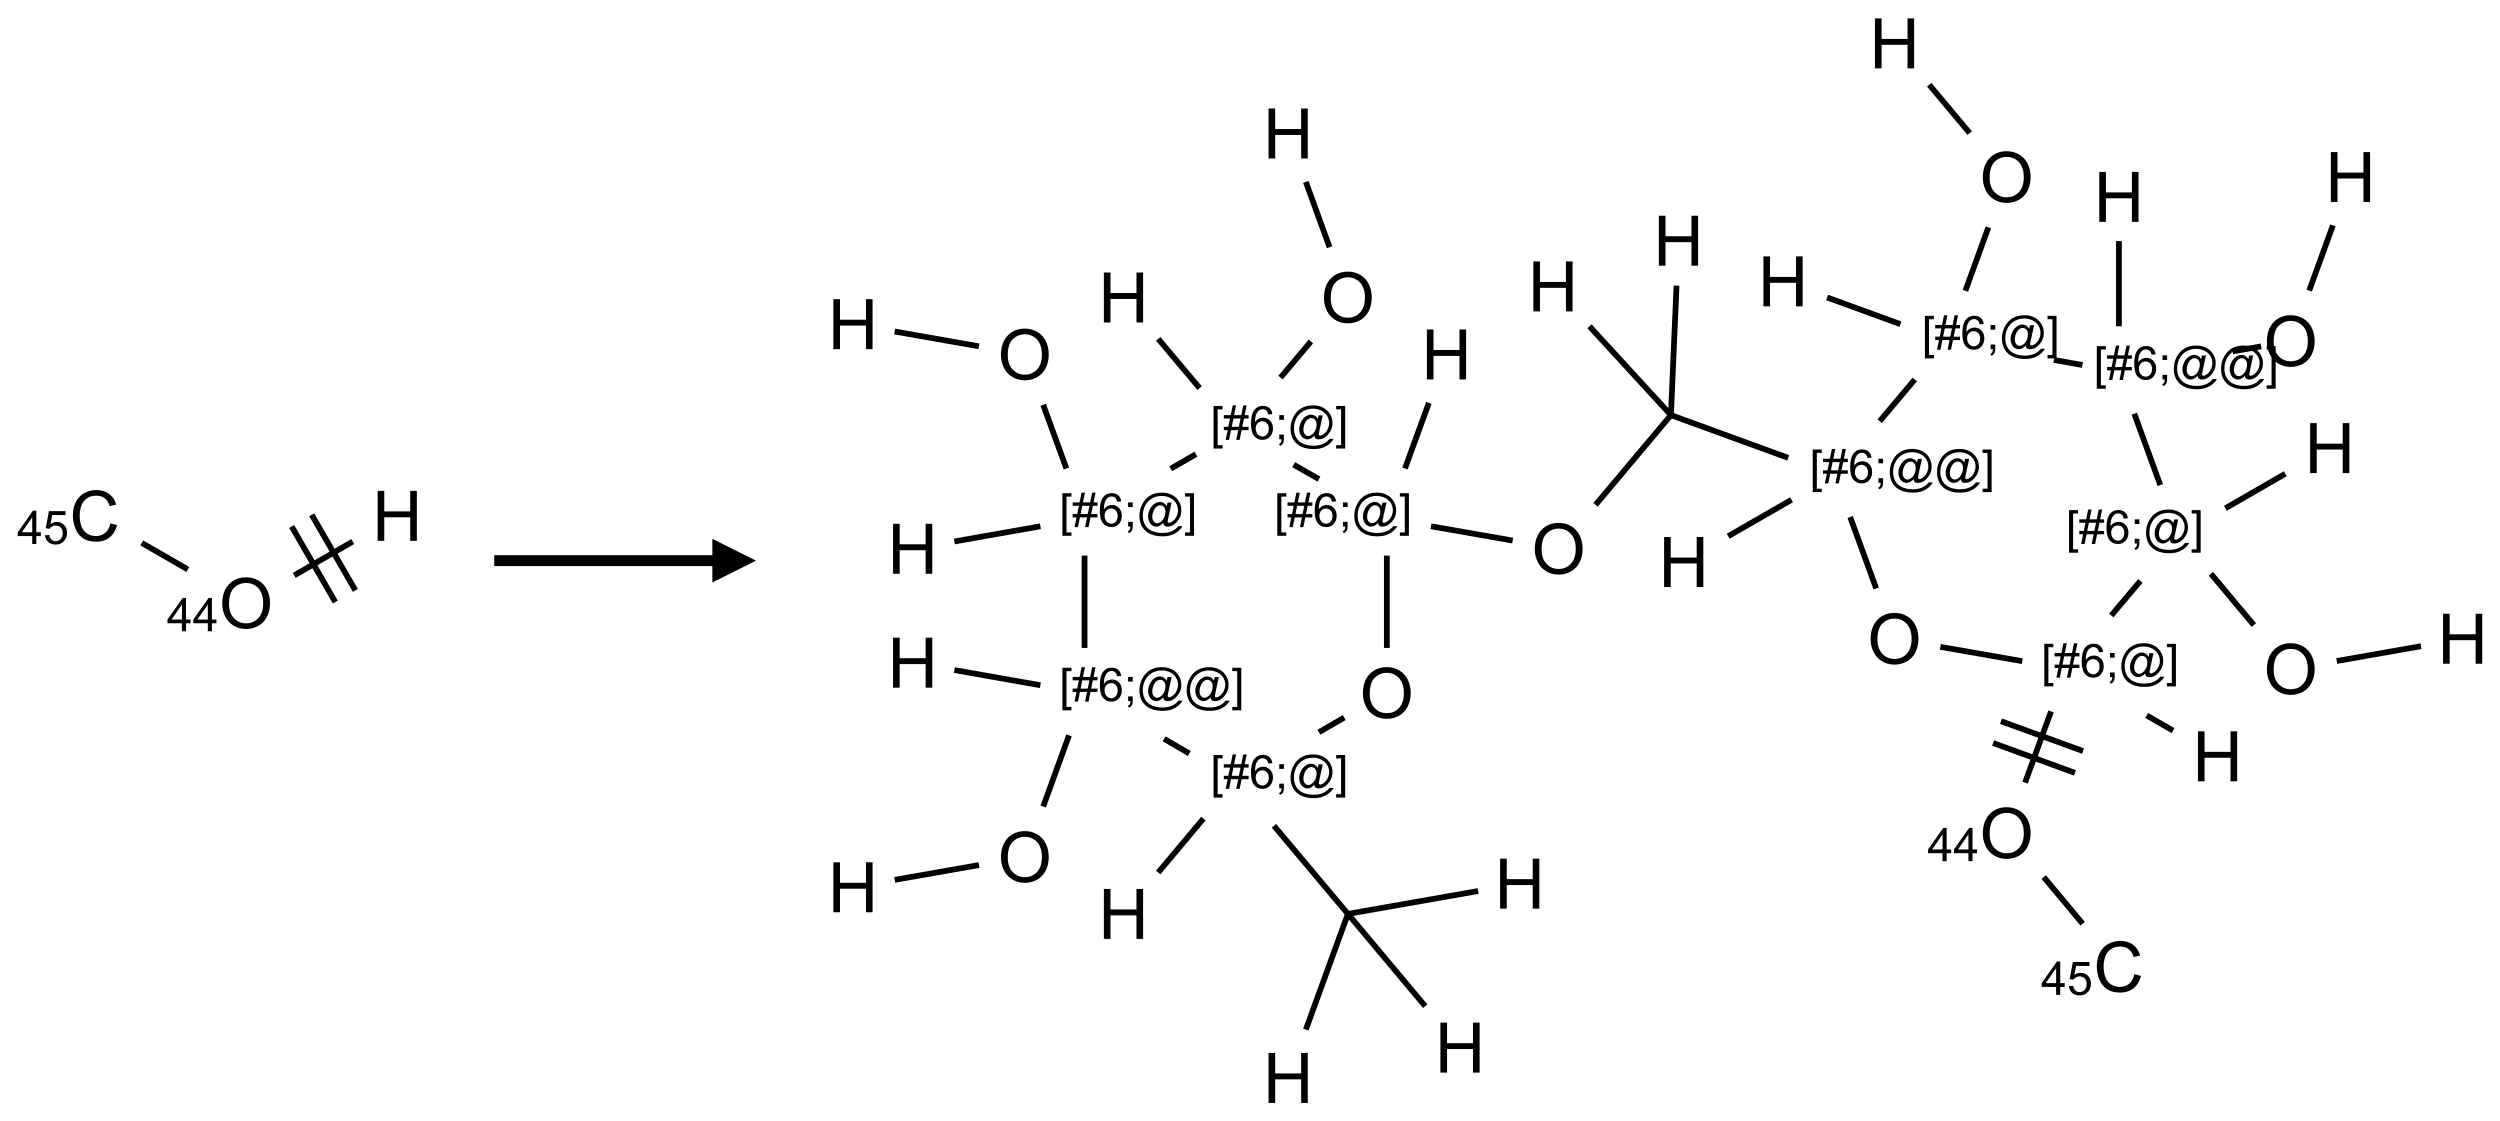 <?xml version="1.0" encoding="UTF-8"?>
<svg xmlns="http://www.w3.org/2000/svg" xmlns:xlink="http://www.w3.org/1999/xlink" width="573" height="257" viewBox="0 0 573 257">
<defs>
<g>
<g id="glyph-0-0">
<path d="M 2 0 L 2 -10 L 10 -10 L 10 0 Z M 2.25 -0.25 L 9.75 -0.25 L 9.75 -9.75 L 2.25 -9.75 Z M 2.25 -0.25 "/>
</g>
<g id="glyph-0-1">
<path d="M 0.773 -5.578 C 0.773 -7.48 1.285 -8.969 2.305 -10.043 C 3.324 -11.117 4.645 -11.656 6.258 -11.656 C 7.316 -11.656 8.27 -11.402 9.117 -10.898 C 9.965 -10.395 10.613 -9.688 11.059 -8.785 C 11.504 -7.883 11.727 -6.855 11.727 -5.711 C 11.727 -4.551 11.492 -3.512 11.023 -2.594 C 10.555 -1.676 9.891 -0.984 9.031 -0.512 C 8.172 -0.039 7.246 0.195 6.25 0.195 C 5.172 0.195 4.207 -0.066 3.359 -0.586 C 2.512 -1.105 1.867 -1.816 1.43 -2.719 C 0.992 -3.621 0.773 -4.574 0.773 -5.578 Z M 2.336 -5.555 C 2.336 -4.176 2.707 -3.086 3.449 -2.293 C 4.191 -1.5 5.121 -1.102 6.242 -1.102 C 7.383 -1.102 8.32 -1.504 9.059 -2.305 C 9.797 -3.105 10.164 -4.246 10.164 -5.719 C 10.164 -6.652 10.008 -7.465 9.691 -8.16 C 9.375 -8.855 8.914 -9.395 8.309 -9.777 C 7.703 -10.16 7.02 -10.352 6.266 -10.352 C 5.191 -10.352 4.27 -9.984 3.496 -9.246 C 2.723 -8.508 2.336 -7.277 2.336 -5.555 Z M 2.336 -5.555 "/>
</g>
<g id="glyph-0-2">
<path d="M 9.406 -4.016 L 10.922 -3.633 C 10.605 -2.387 10.031 -1.438 9.207 -0.785 C 8.383 -0.133 7.371 0.195 6.18 0.195 C 4.945 0.195 3.941 -0.055 3.168 -0.559 C 2.395 -1.062 1.805 -1.789 1.402 -2.742 C 1 -3.695 0.797 -4.719 0.797 -5.812 C 0.797 -7.004 1.023 -8.047 1.48 -8.934 C 1.938 -9.82 2.586 -10.496 3.426 -10.957 C 4.266 -11.418 5.191 -11.648 6.203 -11.648 C 7.348 -11.648 8.312 -11.355 9.094 -10.773 C 9.875 -10.191 10.418 -9.371 10.727 -8.312 L 9.234 -7.961 C 8.969 -8.793 8.582 -9.402 8.078 -9.781 C 7.574 -10.16 6.938 -10.352 6.172 -10.352 C 5.293 -10.352 4.555 -10.141 3.965 -9.719 C 3.375 -9.297 2.957 -8.73 2.719 -8.02 C 2.48 -7.309 2.359 -6.574 2.359 -5.82 C 2.359 -4.848 2.5 -3.996 2.785 -3.27 C 3.07 -2.543 3.512 -2 4.109 -1.641 C 4.707 -1.281 5.355 -1.102 6.055 -1.102 C 6.902 -1.102 7.621 -1.348 8.211 -1.836 C 8.801 -2.324 9.199 -3.051 9.406 -4.016 Z M 9.406 -4.016 "/>
</g>
<g id="glyph-0-3">
<path d="M 1.281 0 L 1.281 -11.453 L 2.797 -11.453 L 2.797 -6.75 L 8.75 -6.75 L 8.75 -11.453 L 10.266 -11.453 L 10.266 0 L 8.75 0 L 8.75 -5.398 L 2.797 -5.398 L 2.797 0 Z M 1.281 0 "/>
</g>
<g id="glyph-1-0">
<path d="M 1.332 0 L 1.332 -6.668 L 6.668 -6.668 L 6.668 0 Z M 1.5 -0.168 L 6.5 -0.168 L 6.5 -6.5 L 1.5 -6.5 Z M 1.5 -0.168 "/>
</g>
<g id="glyph-1-1">
<path d="M 3.449 0 L 3.449 -1.828 L 0.137 -1.828 L 0.137 -2.688 L 3.621 -7.637 L 4.387 -7.637 L 4.387 -2.688 L 5.418 -2.688 L 5.418 -1.828 L 4.387 -1.828 L 4.387 0 Z M 3.449 -2.688 L 3.449 -6.129 L 1.059 -2.688 Z M 3.449 -2.688 "/>
</g>
<g id="glyph-1-2">
<path d="M 0.441 -2 L 1.426 -2.082 C 1.5 -1.605 1.668 -1.242 1.934 -1.004 C 2.199 -0.762 2.52 -0.641 2.895 -0.641 C 3.348 -0.641 3.73 -0.812 4.043 -1.152 C 4.355 -1.492 4.512 -1.941 4.512 -2.504 C 4.512 -3.039 4.359 -3.461 4.059 -3.77 C 3.758 -4.078 3.367 -4.234 2.879 -4.234 C 2.578 -4.234 2.305 -4.164 2.062 -4.027 C 1.82 -3.891 1.629 -3.715 1.488 -3.496 L 0.609 -3.609 L 1.348 -7.531 L 5.145 -7.531 L 5.145 -6.637 L 2.098 -6.637 L 1.688 -4.582 C 2.145 -4.902 2.625 -5.062 3.129 -5.062 C 3.797 -5.062 4.359 -4.832 4.816 -4.371 C 5.277 -3.91 5.504 -3.312 5.504 -2.59 C 5.504 -1.898 5.305 -1.301 4.902 -0.797 C 4.41 -0.18 3.742 0.129 2.895 0.129 C 2.199 0.129 1.633 -0.062 1.195 -0.453 C 0.758 -0.844 0.504 -1.359 0.441 -2 Z M 0.441 -2 "/>
</g>
<g id="glyph-1-3">
<path d="M 0.723 2.121 L 0.723 -7.637 L 2.793 -7.637 L 2.793 -6.859 L 1.66 -6.859 L 1.66 1.344 L 2.793 1.344 L 2.793 2.121 Z M 0.723 2.121 "/>
</g>
<g id="glyph-1-4">
<path d="M 0.535 0.129 L 0.988 -2.09 L 0.109 -2.09 L 0.109 -2.863 L 1.145 -2.863 L 1.531 -4.754 L 0.109 -4.754 L 0.109 -5.531 L 1.688 -5.531 L 2.141 -7.766 L 2.922 -7.766 L 2.469 -5.531 L 4.109 -5.531 L 4.562 -7.766 L 5.348 -7.766 L 4.895 -5.531 L 5.797 -5.531 L 5.797 -4.754 L 4.738 -4.754 L 4.348 -2.863 L 5.797 -2.863 L 5.797 -2.09 L 4.191 -2.09 L 3.738 0.129 L 2.957 0.129 L 3.406 -2.09 L 1.77 -2.09 L 1.316 0.129 Z M 1.926 -2.863 L 3.562 -2.863 L 3.953 -4.754 L 2.312 -4.754 Z M 1.926 -2.863 "/>
</g>
<g id="glyph-1-5">
<path d="M 5.309 -5.766 L 4.375 -5.691 C 4.293 -6.059 4.172 -6.328 4.02 -6.496 C 3.766 -6.762 3.453 -6.895 3.082 -6.895 C 2.785 -6.895 2.523 -6.812 2.297 -6.645 C 2 -6.43 1.77 -6.117 1.598 -5.703 C 1.43 -5.289 1.34 -4.703 1.332 -3.938 C 1.559 -4.281 1.836 -4.535 2.16 -4.703 C 2.488 -4.871 2.828 -4.953 3.188 -4.953 C 3.812 -4.953 4.344 -4.723 4.785 -4.262 C 5.223 -3.801 5.441 -3.207 5.441 -2.48 C 5.441 -2 5.34 -1.555 5.133 -1.145 C 4.926 -0.73 4.641 -0.418 4.281 -0.199 C 3.922 0.02 3.512 0.129 3.051 0.129 C 2.27 0.129 1.633 -0.156 1.141 -0.73 C 0.648 -1.305 0.402 -2.254 0.402 -3.574 C 0.402 -5.051 0.672 -6.121 1.219 -6.793 C 1.695 -7.375 2.336 -7.668 3.141 -7.668 C 3.742 -7.668 4.234 -7.5 4.617 -7.16 C 5 -6.824 5.23 -6.359 5.309 -5.766 Z M 1.48 -2.473 C 1.48 -2.152 1.547 -1.844 1.684 -1.547 C 1.82 -1.25 2.016 -1.027 2.262 -0.871 C 2.508 -0.719 2.766 -0.641 3.035 -0.641 C 3.434 -0.641 3.773 -0.801 4.059 -1.121 C 4.344 -1.441 4.484 -1.875 4.484 -2.422 C 4.484 -2.949 4.344 -3.367 4.062 -3.668 C 3.781 -3.973 3.426 -4.125 3 -4.125 C 2.578 -4.125 2.219 -3.973 1.922 -3.668 C 1.625 -3.363 1.48 -2.969 1.48 -2.473 Z M 1.48 -2.473 "/>
</g>
<g id="glyph-1-6">
<path d="M 0.949 -4.465 L 0.949 -5.531 L 2.016 -5.531 L 2.016 -4.465 Z M 0.949 0 L 0.949 -1.066 L 2.016 -1.066 L 2.016 0 C 2.016 0.391 1.945 0.711 1.809 0.949 C 1.668 1.191 1.449 1.379 1.145 1.512 L 0.887 1.109 C 1.082 1.023 1.23 0.895 1.324 0.727 C 1.418 0.559 1.469 0.316 1.48 0 Z M 0.949 0 "/>
</g>
<g id="glyph-1-7">
<path d="M 6.047 -0.848 C 5.82 -0.59 5.57 -0.379 5.289 -0.223 C 5.008 -0.062 4.73 0.016 4.449 0.016 C 4.141 0.016 3.84 -0.074 3.547 -0.254 C 3.254 -0.434 3.02 -0.715 2.836 -1.09 C 2.652 -1.465 2.562 -1.875 2.562 -2.324 C 2.562 -2.875 2.703 -3.43 2.988 -3.98 C 3.27 -4.535 3.621 -4.953 4.043 -5.23 C 4.461 -5.508 4.871 -5.645 5.266 -5.645 C 5.566 -5.645 5.855 -5.566 6.129 -5.41 C 6.402 -5.25 6.641 -5.012 6.84 -4.688 L 7.016 -5.496 L 7.949 -5.496 L 7.199 -2 C 7.094 -1.516 7.043 -1.246 7.043 -1.191 C 7.043 -1.098 7.078 -1.02 7.148 -0.949 C 7.219 -0.883 7.305 -0.848 7.406 -0.848 C 7.59 -0.848 7.832 -0.953 8.129 -1.168 C 8.527 -1.445 8.84 -1.816 9.07 -2.285 C 9.301 -2.75 9.418 -3.234 9.418 -3.73 C 9.418 -4.309 9.27 -4.852 8.973 -5.355 C 8.676 -5.859 8.23 -6.262 7.645 -6.562 C 7.055 -6.863 6.406 -7.016 5.691 -7.016 C 4.879 -7.016 4.137 -6.824 3.465 -6.445 C 2.793 -6.066 2.273 -5.52 1.902 -4.809 C 1.535 -4.098 1.348 -3.34 1.348 -2.527 C 1.348 -1.676 1.535 -0.941 1.902 -0.328 C 2.273 0.285 2.809 0.742 3.508 1.035 C 4.207 1.328 4.984 1.473 5.832 1.473 C 6.742 1.473 7.504 1.32 8.121 1.016 C 8.734 0.711 9.195 0.34 9.5 -0.098 L 10.441 -0.098 C 10.266 0.266 9.961 0.637 9.531 1.016 C 9.102 1.395 8.59 1.695 7.996 1.914 C 7.402 2.133 6.688 2.246 5.848 2.246 C 5.078 2.246 4.367 2.145 3.715 1.949 C 3.066 1.75 2.512 1.453 2.051 1.055 C 1.594 0.656 1.25 0.199 1.016 -0.316 C 0.723 -0.973 0.578 -1.684 0.578 -2.441 C 0.578 -3.289 0.75 -4.098 1.098 -4.863 C 1.523 -5.805 2.125 -6.527 2.902 -7.027 C 3.684 -7.527 4.629 -7.777 5.738 -7.777 C 6.602 -7.777 7.375 -7.602 8.059 -7.246 C 8.746 -6.895 9.285 -6.371 9.684 -5.672 C 10.02 -5.07 10.188 -4.418 10.188 -3.715 C 10.188 -2.707 9.832 -1.812 9.125 -1.031 C 8.492 -0.328 7.801 0.02 7.051 0.02 C 6.812 0.02 6.617 -0.016 6.473 -0.09 C 6.324 -0.16 6.215 -0.266 6.145 -0.402 C 6.102 -0.488 6.066 -0.637 6.047 -0.848 Z M 3.527 -2.262 C 3.527 -1.785 3.641 -1.414 3.863 -1.152 C 4.09 -0.887 4.348 -0.754 4.641 -0.754 C 4.836 -0.754 5.039 -0.812 5.254 -0.93 C 5.469 -1.047 5.676 -1.219 5.871 -1.449 C 6.066 -1.676 6.23 -1.969 6.355 -2.32 C 6.48 -2.672 6.543 -3.027 6.543 -3.379 C 6.543 -3.852 6.426 -4.219 6.191 -4.48 C 5.957 -4.738 5.672 -4.871 5.332 -4.871 C 5.109 -4.871 4.902 -4.812 4.707 -4.699 C 4.512 -4.586 4.32 -4.406 4.137 -4.156 C 3.953 -3.906 3.805 -3.602 3.691 -3.246 C 3.582 -2.887 3.527 -2.559 3.527 -2.262 Z M 3.527 -2.262 "/>
</g>
<g id="glyph-1-8">
<path d="M 2.27 2.121 L 0.203 2.121 L 0.203 1.344 L 1.332 1.344 L 1.332 -6.859 L 0.203 -6.859 L 0.203 -7.637 L 2.27 -7.637 Z M 2.27 2.121 "/>
</g>
</g>
</defs>
<path fill="none" stroke-width="0.033" stroke-linecap="butt" stroke-linejoin="miter" stroke="rgb(0%, 0%, 0%)" stroke-opacity="1" stroke-miterlimit="10" d="M 0.532 0.307 L 0.268 0.155 " transform="matrix(40, 0, 0, 40, 21.77, 118.236)"/>
<path fill="none" stroke-width="0.033" stroke-linecap="butt" stroke-linejoin="miter" stroke="rgb(0%, 0%, 0%)" stroke-opacity="1" stroke-miterlimit="10" d="M 1.142 0.341 L 1.477 0.147 " transform="matrix(40, 0, 0, 40, 21.77, 118.236)"/>
<path fill="none" stroke-width="0.033" stroke-linecap="butt" stroke-linejoin="miter" stroke="rgb(0%, 0%, 0%)" stroke-opacity="1" stroke-miterlimit="10" d="M 1.492 0.427 L 1.242 -0.006 " transform="matrix(40, 0, 0, 40, 21.77, 118.236)"/>
<path fill="none" stroke-width="0.033" stroke-linecap="butt" stroke-linejoin="miter" stroke="rgb(0%, 0%, 0%)" stroke-opacity="1" stroke-miterlimit="10" d="M 1.377 0.494 L 1.127 0.061 " transform="matrix(40, 0, 0, 40, 21.77, 118.236)"/>
<g fill="rgb(0%, 0%, 0%)" fill-opacity="1">
<use xlink:href="#glyph-0-1" x="50.16" y="143.969"/>
</g>
<g fill="rgb(0%, 0%, 0%)" fill-opacity="1">
<use xlink:href="#glyph-1-1" x="38.25" y="144.684"/>
<use xlink:href="#glyph-1-1" x="44.182" y="144.684"/>
</g>
<g fill="rgb(0%, 0%, 0%)" fill-opacity="1">
<use xlink:href="#glyph-0-2" x="15.91" y="123.965"/>
</g>
<g fill="rgb(0%, 0%, 0%)" fill-opacity="1">
<use xlink:href="#glyph-1-1" x="3.938" y="124.688"/>
<use xlink:href="#glyph-1-2" x="9.87" y="124.688"/>
</g>
<g fill="rgb(0%, 0%, 0%)" fill-opacity="1">
<use xlink:href="#glyph-0-3" x="85.277" y="123.965"/>
</g>
<path fill-rule="nonzero" fill="rgb(0%, 0%, 0%)" fill-opacity="1" d="M 113.273 129.75 L 163.273 129.75 L 163.273 133.5 L 173.273 128.5 L 163.273 123.5 L 163.273 127.25 L 113.273 127.25 "/>
<path fill="none" stroke-width="0.033" stroke-linecap="butt" stroke-linejoin="miter" stroke="rgb(0%, 0%, 0%)" stroke-opacity="1" stroke-miterlimit="10" d="M 6.716 4.236 L 6.865 3.828 " transform="matrix(40, 0, 0, 40, 195.5, 9.943)"/>
<path fill="none" stroke-width="0.033" stroke-linecap="butt" stroke-linejoin="miter" stroke="rgb(0%, 0%, 0%)" stroke-opacity="1" stroke-miterlimit="10" d="M 7.048 4.055 L 6.578 3.884 " transform="matrix(40, 0, 0, 40, 195.5, 9.943)"/>
<path fill="none" stroke-width="0.033" stroke-linecap="butt" stroke-linejoin="miter" stroke="rgb(0%, 0%, 0%)" stroke-opacity="1" stroke-miterlimit="10" d="M 7.002 4.18 L 6.533 4.009 " transform="matrix(40, 0, 0, 40, 195.5, 9.943)"/>
<path fill="none" stroke-width="0.033" stroke-linecap="butt" stroke-linejoin="miter" stroke="rgb(0%, 0%, 0%)" stroke-opacity="1" stroke-miterlimit="10" d="M 7.413 3.851 L 7.564 3.938 " transform="matrix(40, 0, 0, 40, 195.5, 9.943)"/>
<path fill="none" stroke-width="0.033" stroke-linecap="butt" stroke-linejoin="miter" stroke="rgb(0%, 0%, 0%)" stroke-opacity="1" stroke-miterlimit="10" d="M 6.7 3.54 L 6.231 3.458 " transform="matrix(40, 0, 0, 40, 195.5, 9.943)"/>
<path fill="none" stroke-width="0.033" stroke-linecap="butt" stroke-linejoin="miter" stroke="rgb(0%, 0%, 0%)" stroke-opacity="1" stroke-miterlimit="10" d="M 5.863 3.123 L 5.714 2.714 " transform="matrix(40, 0, 0, 40, 195.5, 9.943)"/>
<path fill="none" stroke-width="0.033" stroke-linecap="butt" stroke-linejoin="miter" stroke="rgb(0%, 0%, 0%)" stroke-opacity="1" stroke-miterlimit="10" d="M 5.359 2.375 L 4.687 2.13 " transform="matrix(40, 0, 0, 40, 195.5, 9.943)"/>
<path fill="none" stroke-width="0.033" stroke-linecap="butt" stroke-linejoin="miter" stroke="rgb(0%, 0%, 0%)" stroke-opacity="1" stroke-miterlimit="10" d="M 4.687 2.13 L 4.255 2.644 " transform="matrix(40, 0, 0, 40, 195.5, 9.943)"/>
<path fill="none" stroke-width="0.033" stroke-linecap="butt" stroke-linejoin="miter" stroke="rgb(0%, 0%, 0%)" stroke-opacity="1" stroke-miterlimit="10" d="M 3.78 2.849 L 3.312 2.767 " transform="matrix(40, 0, 0, 40, 195.5, 9.943)"/>
<path fill="none" stroke-width="0.033" stroke-linecap="butt" stroke-linejoin="miter" stroke="rgb(0%, 0%, 0%)" stroke-opacity="1" stroke-miterlimit="10" d="M 3.163 2.436 L 3.3 2.06 " transform="matrix(40, 0, 0, 40, 195.5, 9.943)"/>
<path fill="none" stroke-width="0.033" stroke-linecap="butt" stroke-linejoin="miter" stroke="rgb(0%, 0%, 0%)" stroke-opacity="1" stroke-miterlimit="10" d="M 3.059 2.935 L 3.059 3.464 " transform="matrix(40, 0, 0, 40, 195.5, 9.943)"/>
<path fill="none" stroke-width="0.033" stroke-linecap="butt" stroke-linejoin="miter" stroke="rgb(0%, 0%, 0%)" stroke-opacity="1" stroke-miterlimit="10" d="M 2.815 3.863 L 2.67 3.947 " transform="matrix(40, 0, 0, 40, 195.5, 9.943)"/>
<path fill="none" stroke-width="0.033" stroke-linecap="butt" stroke-linejoin="miter" stroke="rgb(0%, 0%, 0%)" stroke-opacity="1" stroke-miterlimit="10" d="M 2.412 4.483 L 2.836 4.988 " transform="matrix(40, 0, 0, 40, 195.5, 9.943)"/>
<path fill="none" stroke-width="0.033" stroke-linecap="butt" stroke-linejoin="miter" stroke="rgb(0%, 0%, 0%)" stroke-opacity="1" stroke-miterlimit="10" d="M 2.836 4.988 L 3.582 4.857 " transform="matrix(40, 0, 0, 40, 195.5, 9.943)"/>
<path fill="none" stroke-width="0.033" stroke-linecap="butt" stroke-linejoin="miter" stroke="rgb(0%, 0%, 0%)" stroke-opacity="1" stroke-miterlimit="10" d="M 2.836 4.988 L 2.595 5.651 " transform="matrix(40, 0, 0, 40, 195.5, 9.943)"/>
<path fill="none" stroke-width="0.033" stroke-linecap="butt" stroke-linejoin="miter" stroke="rgb(0%, 0%, 0%)" stroke-opacity="1" stroke-miterlimit="10" d="M 2.836 4.988 L 3.279 5.517 " transform="matrix(40, 0, 0, 40, 195.5, 9.943)"/>
<path fill="none" stroke-width="0.033" stroke-linecap="butt" stroke-linejoin="miter" stroke="rgb(0%, 0%, 0%)" stroke-opacity="1" stroke-miterlimit="10" d="M 2.008 4.442 L 1.749 4.751 " transform="matrix(40, 0, 0, 40, 195.5, 9.943)"/>
<path fill="none" stroke-width="0.033" stroke-linecap="butt" stroke-linejoin="miter" stroke="rgb(0%, 0%, 0%)" stroke-opacity="1" stroke-miterlimit="10" d="M 1.927 4.069 L 1.783 3.985 " transform="matrix(40, 0, 0, 40, 195.5, 9.943)"/>
<path fill="none" stroke-width="0.033" stroke-linecap="butt" stroke-linejoin="miter" stroke="rgb(0%, 0%, 0%)" stroke-opacity="1" stroke-miterlimit="10" d="M 1.238 3.965 L 1.09 4.373 " transform="matrix(40, 0, 0, 40, 195.5, 9.943)"/>
<path fill="none" stroke-width="0.033" stroke-linecap="butt" stroke-linejoin="miter" stroke="rgb(0%, 0%, 0%)" stroke-opacity="1" stroke-miterlimit="10" d="M 0.722 4.708 L 0.239 4.793 " transform="matrix(40, 0, 0, 40, 195.5, 9.943)"/>
<path fill="none" stroke-width="0.033" stroke-linecap="butt" stroke-linejoin="miter" stroke="rgb(0%, 0%, 0%)" stroke-opacity="1" stroke-miterlimit="10" d="M 1.074 3.678 L 0.581 3.591 " transform="matrix(40, 0, 0, 40, 195.5, 9.943)"/>
<path fill="none" stroke-width="0.033" stroke-linecap="butt" stroke-linejoin="miter" stroke="rgb(0%, 0%, 0%)" stroke-opacity="1" stroke-miterlimit="10" d="M 1.327 3.464 L 1.327 2.935 " transform="matrix(40, 0, 0, 40, 195.5, 9.943)"/>
<path fill="none" stroke-width="0.033" stroke-linecap="butt" stroke-linejoin="miter" stroke="rgb(0%, 0%, 0%)" stroke-opacity="1" stroke-miterlimit="10" d="M 1.223 2.436 L 1.09 2.071 " transform="matrix(40, 0, 0, 40, 195.5, 9.943)"/>
<path fill="none" stroke-width="0.033" stroke-linecap="butt" stroke-linejoin="miter" stroke="rgb(0%, 0%, 0%)" stroke-opacity="1" stroke-miterlimit="10" d="M 0.722 1.736 L 0.239 1.651 " transform="matrix(40, 0, 0, 40, 195.5, 9.943)"/>
<path fill="none" stroke-width="0.033" stroke-linecap="butt" stroke-linejoin="miter" stroke="rgb(0%, 0%, 0%)" stroke-opacity="1" stroke-miterlimit="10" d="M 1.074 2.767 L 0.581 2.854 " transform="matrix(40, 0, 0, 40, 195.5, 9.943)"/>
<path fill="none" stroke-width="0.033" stroke-linecap="butt" stroke-linejoin="miter" stroke="rgb(0%, 0%, 0%)" stroke-opacity="1" stroke-miterlimit="10" d="M 1.821 2.437 L 1.965 2.354 " transform="matrix(40, 0, 0, 40, 195.5, 9.943)"/>
<path fill="none" stroke-width="0.033" stroke-linecap="butt" stroke-linejoin="miter" stroke="rgb(0%, 0%, 0%)" stroke-opacity="1" stroke-miterlimit="10" d="M 2.525 2.414 L 2.67 2.497 " transform="matrix(40, 0, 0, 40, 195.5, 9.943)"/>
<path fill="none" stroke-width="0.033" stroke-linecap="butt" stroke-linejoin="miter" stroke="rgb(0%, 0%, 0%)" stroke-opacity="1" stroke-miterlimit="10" d="M 2.45 1.915 L 2.624 1.708 " transform="matrix(40, 0, 0, 40, 195.5, 9.943)"/>
<path fill="none" stroke-width="0.033" stroke-linecap="butt" stroke-linejoin="miter" stroke="rgb(0%, 0%, 0%)" stroke-opacity="1" stroke-miterlimit="10" d="M 2.731 1.168 L 2.595 0.794 " transform="matrix(40, 0, 0, 40, 195.5, 9.943)"/>
<path fill="none" stroke-width="0.033" stroke-linecap="butt" stroke-linejoin="miter" stroke="rgb(0%, 0%, 0%)" stroke-opacity="1" stroke-miterlimit="10" d="M 1.986 1.975 L 1.749 1.693 " transform="matrix(40, 0, 0, 40, 195.5, 9.943)"/>
<path fill="none" stroke-width="0.033" stroke-linecap="butt" stroke-linejoin="miter" stroke="rgb(0%, 0%, 0%)" stroke-opacity="1" stroke-miterlimit="10" d="M 4.687 2.13 L 4.719 1.388 " transform="matrix(40, 0, 0, 40, 195.5, 9.943)"/>
<path fill="none" stroke-width="0.033" stroke-linecap="butt" stroke-linejoin="miter" stroke="rgb(0%, 0%, 0%)" stroke-opacity="1" stroke-miterlimit="10" d="M 4.687 2.13 L 4.22 1.621 " transform="matrix(40, 0, 0, 40, 195.5, 9.943)"/>
<path fill="none" stroke-width="0.033" stroke-linecap="butt" stroke-linejoin="miter" stroke="rgb(0%, 0%, 0%)" stroke-opacity="1" stroke-miterlimit="10" d="M 5.378 2.615 L 5.015 2.824 " transform="matrix(40, 0, 0, 40, 195.5, 9.943)"/>
<path fill="none" stroke-width="0.033" stroke-linecap="butt" stroke-linejoin="miter" stroke="rgb(0%, 0%, 0%)" stroke-opacity="1" stroke-miterlimit="10" d="M 5.883 2.165 L 6.084 1.926 " transform="matrix(40, 0, 0, 40, 195.5, 9.943)"/>
<path fill="none" stroke-width="0.033" stroke-linecap="butt" stroke-linejoin="miter" stroke="rgb(0%, 0%, 0%)" stroke-opacity="1" stroke-miterlimit="10" d="M 6.374 1.418 L 6.506 1.054 " transform="matrix(40, 0, 0, 40, 195.5, 9.943)"/>
<path fill="none" stroke-width="0.033" stroke-linecap="butt" stroke-linejoin="miter" stroke="rgb(0%, 0%, 0%)" stroke-opacity="1" stroke-miterlimit="10" d="M 6.399 0.514 L 6.167 0.237 " transform="matrix(40, 0, 0, 40, 195.5, 9.943)"/>
<path fill="none" stroke-width="0.033" stroke-linecap="butt" stroke-linejoin="miter" stroke="rgb(0%, 0%, 0%)" stroke-opacity="1" stroke-miterlimit="10" d="M 6.002 1.609 L 5.582 1.456 " transform="matrix(40, 0, 0, 40, 195.5, 9.943)"/>
<path fill="none" stroke-width="0.033" stroke-linecap="butt" stroke-linejoin="miter" stroke="rgb(0%, 0%, 0%)" stroke-opacity="1" stroke-miterlimit="10" d="M 6.881 1.814 L 7.045 1.843 " transform="matrix(40, 0, 0, 40, 195.5, 9.943)"/>
<path fill="none" stroke-width="0.033" stroke-linecap="butt" stroke-linejoin="miter" stroke="rgb(0%, 0%, 0%)" stroke-opacity="1" stroke-miterlimit="10" d="M 7.905 1.765 L 8.069 1.736 " transform="matrix(40, 0, 0, 40, 195.5, 9.943)"/>
<path fill="none" stroke-width="0.033" stroke-linecap="butt" stroke-linejoin="miter" stroke="rgb(0%, 0%, 0%)" stroke-opacity="1" stroke-miterlimit="10" d="M 8.344 1.417 L 8.48 1.043 " transform="matrix(40, 0, 0, 40, 195.5, 9.943)"/>
<path fill="none" stroke-width="0.033" stroke-linecap="butt" stroke-linejoin="miter" stroke="rgb(0%, 0%, 0%)" stroke-opacity="1" stroke-miterlimit="10" d="M 7.254 1.621 L 7.254 1.133 " transform="matrix(40, 0, 0, 40, 195.5, 9.943)"/>
<path fill="none" stroke-width="0.033" stroke-linecap="butt" stroke-linejoin="miter" stroke="rgb(0%, 0%, 0%)" stroke-opacity="1" stroke-miterlimit="10" d="M 7.342 2.122 L 7.491 2.531 " transform="matrix(40, 0, 0, 40, 195.5, 9.943)"/>
<path fill="none" stroke-width="0.033" stroke-linecap="butt" stroke-linejoin="miter" stroke="rgb(0%, 0%, 0%)" stroke-opacity="1" stroke-miterlimit="10" d="M 7.377 3.08 L 7.21 3.278 " transform="matrix(40, 0, 0, 40, 195.5, 9.943)"/>
<path fill="none" stroke-width="0.033" stroke-linecap="butt" stroke-linejoin="miter" stroke="rgb(0%, 0%, 0%)" stroke-opacity="1" stroke-miterlimit="10" d="M 7.781 3.039 L 8.027 3.333 " transform="matrix(40, 0, 0, 40, 195.5, 9.943)"/>
<path fill="none" stroke-width="0.033" stroke-linecap="butt" stroke-linejoin="miter" stroke="rgb(0%, 0%, 0%)" stroke-opacity="1" stroke-miterlimit="10" d="M 8.502 3.539 L 8.985 3.454 " transform="matrix(40, 0, 0, 40, 195.5, 9.943)"/>
<path fill="none" stroke-width="0.033" stroke-linecap="butt" stroke-linejoin="miter" stroke="rgb(0%, 0%, 0%)" stroke-opacity="1" stroke-miterlimit="10" d="M 7.864 2.664 L 8.207 2.466 " transform="matrix(40, 0, 0, 40, 195.5, 9.943)"/>
<path fill="none" stroke-width="0.033" stroke-linecap="butt" stroke-linejoin="miter" stroke="rgb(0%, 0%, 0%)" stroke-opacity="1" stroke-miterlimit="10" d="M 6.823 4.777 L 7.046 5.044 " transform="matrix(40, 0, 0, 40, 195.5, 9.943)"/>
<g fill="rgb(0%, 0%, 0%)" fill-opacity="1">
<use xlink:href="#glyph-0-1" x="453.691" y="196.668"/>
</g>
<g fill="rgb(0%, 0%, 0%)" fill-opacity="1">
<use xlink:href="#glyph-1-1" x="441.781" y="197.383"/>
<use xlink:href="#glyph-1-1" x="447.714" y="197.383"/>
</g>
<g fill="rgb(0%, 0%, 0%)" fill-opacity="1">
<use xlink:href="#glyph-1-3" x="467.832" y="155.199"/>
<use xlink:href="#glyph-1-4" x="470.796" y="155.199"/>
<use xlink:href="#glyph-1-5" x="476.728" y="155.199"/>
<use xlink:href="#glyph-1-6" x="482.66" y="155.199"/>
<use xlink:href="#glyph-1-7" x="485.624" y="155.199"/>
<use xlink:href="#glyph-1-8" x="496.452" y="155.199"/>
</g>
<g fill="rgb(0%, 0%, 0%)" fill-opacity="1">
<use xlink:href="#glyph-0-3" x="502.488" y="179.074"/>
</g>
<g fill="rgb(0%, 0%, 0%)" fill-opacity="1">
<use xlink:href="#glyph-0-1" x="427.977" y="152.133"/>
</g>
<g fill="rgb(0%, 0%, 0%)" fill-opacity="1">
<use xlink:href="#glyph-1-3" x="414.758" y="110.668"/>
<use xlink:href="#glyph-1-4" x="417.721" y="110.668"/>
<use xlink:href="#glyph-1-5" x="423.654" y="110.668"/>
<use xlink:href="#glyph-1-6" x="429.586" y="110.668"/>
<use xlink:href="#glyph-1-7" x="432.549" y="110.668"/>
<use xlink:href="#glyph-1-7" x="443.378" y="110.668"/>
<use xlink:href="#glyph-1-8" x="454.206" y="110.668"/>
</g>
<g fill="rgb(0%, 0%, 0%)" fill-opacity="1">
<use xlink:href="#glyph-0-1" x="351" y="131.508"/>
</g>
<g fill="rgb(0%, 0%, 0%)" fill-opacity="1">
<use xlink:href="#glyph-1-3" x="292.027" y="120.684"/>
<use xlink:href="#glyph-1-4" x="294.991" y="120.684"/>
<use xlink:href="#glyph-1-5" x="300.923" y="120.684"/>
<use xlink:href="#glyph-1-6" x="306.855" y="120.684"/>
<use xlink:href="#glyph-1-7" x="309.819" y="120.684"/>
<use xlink:href="#glyph-1-8" x="320.647" y="120.684"/>
</g>
<g fill="rgb(0%, 0%, 0%)" fill-opacity="1">
<use xlink:href="#glyph-0-3" x="325.762" y="86.969"/>
</g>
<g fill="rgb(0%, 0%, 0%)" fill-opacity="1">
<use xlink:href="#glyph-0-1" x="311.605" y="164.562"/>
</g>
<g fill="rgb(0%, 0%, 0%)" fill-opacity="1">
<use xlink:href="#glyph-1-3" x="277.426" y="180.684"/>
<use xlink:href="#glyph-1-4" x="280.389" y="180.684"/>
<use xlink:href="#glyph-1-5" x="286.322" y="180.684"/>
<use xlink:href="#glyph-1-6" x="292.254" y="180.684"/>
<use xlink:href="#glyph-1-7" x="295.217" y="180.684"/>
<use xlink:href="#glyph-1-8" x="306.046" y="180.684"/>
</g>
<g fill="rgb(0%, 0%, 0%)" fill-opacity="1">
<use xlink:href="#glyph-0-3" x="342.547" y="208.254"/>
</g>
<g fill="rgb(0%, 0%, 0%)" fill-opacity="1">
<use xlink:href="#glyph-0-3" x="289.473" y="252.785"/>
</g>
<g fill="rgb(0%, 0%, 0%)" fill-opacity="1">
<use xlink:href="#glyph-0-3" x="328.863" y="245.84"/>
</g>
<g fill="rgb(0%, 0%, 0%)" fill-opacity="1">
<use xlink:href="#glyph-0-3" x="251.73" y="215.199"/>
</g>
<g fill="rgb(0%, 0%, 0%)" fill-opacity="1">
<use xlink:href="#glyph-1-3" x="242.785" y="160.684"/>
<use xlink:href="#glyph-1-4" x="245.749" y="160.684"/>
<use xlink:href="#glyph-1-5" x="251.681" y="160.684"/>
<use xlink:href="#glyph-1-6" x="257.613" y="160.684"/>
<use xlink:href="#glyph-1-7" x="260.577" y="160.684"/>
<use xlink:href="#glyph-1-7" x="271.405" y="160.684"/>
<use xlink:href="#glyph-1-8" x="282.233" y="160.684"/>
</g>
<g fill="rgb(0%, 0%, 0%)" fill-opacity="1">
<use xlink:href="#glyph-0-1" x="228.645" y="202.148"/>
</g>
<g fill="rgb(0%, 0%, 0%)" fill-opacity="1">
<use xlink:href="#glyph-0-3" x="189.727" y="209.09"/>
</g>
<g fill="rgb(0%, 0%, 0%)" fill-opacity="1">
<use xlink:href="#glyph-0-3" x="203.41" y="157.609"/>
</g>
<g fill="rgb(0%, 0%, 0%)" fill-opacity="1">
<use xlink:href="#glyph-1-3" x="242.785" y="120.684"/>
<use xlink:href="#glyph-1-4" x="245.749" y="120.684"/>
<use xlink:href="#glyph-1-5" x="251.681" y="120.684"/>
<use xlink:href="#glyph-1-6" x="257.613" y="120.684"/>
<use xlink:href="#glyph-1-7" x="260.577" y="120.684"/>
<use xlink:href="#glyph-1-8" x="271.405" y="120.684"/>
</g>
<g fill="rgb(0%, 0%, 0%)" fill-opacity="1">
<use xlink:href="#glyph-0-1" x="228.645" y="86.973"/>
</g>
<g fill="rgb(0%, 0%, 0%)" fill-opacity="1">
<use xlink:href="#glyph-0-3" x="189.727" y="80.023"/>
</g>
<g fill="rgb(0%, 0%, 0%)" fill-opacity="1">
<use xlink:href="#glyph-0-3" x="203.41" y="131.504"/>
</g>
<g fill="rgb(0%, 0%, 0%)" fill-opacity="1">
<use xlink:href="#glyph-1-3" x="277.426" y="100.684"/>
<use xlink:href="#glyph-1-4" x="280.389" y="100.684"/>
<use xlink:href="#glyph-1-5" x="286.322" y="100.684"/>
<use xlink:href="#glyph-1-6" x="292.254" y="100.684"/>
<use xlink:href="#glyph-1-7" x="295.217" y="100.684"/>
<use xlink:href="#glyph-1-8" x="306.046" y="100.684"/>
</g>
<g fill="rgb(0%, 0%, 0%)" fill-opacity="1">
<use xlink:href="#glyph-0-1" x="302.676" y="73.918"/>
</g>
<g fill="rgb(0%, 0%, 0%)" fill-opacity="1">
<use xlink:href="#glyph-0-3" x="289.473" y="36.328"/>
</g>
<g fill="rgb(0%, 0%, 0%)" fill-opacity="1">
<use xlink:href="#glyph-0-3" x="251.73" y="73.914"/>
</g>
<g fill="rgb(0%, 0%, 0%)" fill-opacity="1">
<use xlink:href="#glyph-0-3" x="378.93" y="60.898"/>
</g>
<g fill="rgb(0%, 0%, 0%)" fill-opacity="1">
<use xlink:href="#glyph-0-3" x="350.164" y="71.371"/>
</g>
<g fill="rgb(0%, 0%, 0%)" fill-opacity="1">
<use xlink:href="#glyph-0-3" x="380.133" y="134.543"/>
</g>
<g fill="rgb(0%, 0%, 0%)" fill-opacity="1">
<use xlink:href="#glyph-1-3" x="440.469" y="80.027"/>
<use xlink:href="#glyph-1-4" x="443.432" y="80.027"/>
<use xlink:href="#glyph-1-5" x="449.365" y="80.027"/>
<use xlink:href="#glyph-1-6" x="455.297" y="80.027"/>
<use xlink:href="#glyph-1-7" x="458.26" y="80.027"/>
<use xlink:href="#glyph-1-8" x="469.089" y="80.027"/>
</g>
<g fill="rgb(0%, 0%, 0%)" fill-opacity="1">
<use xlink:href="#glyph-0-1" x="453.691" y="46.316"/>
</g>
<g fill="rgb(0%, 0%, 0%)" fill-opacity="1">
<use xlink:href="#glyph-0-3" x="428.457" y="15.672"/>
</g>
<g fill="rgb(0%, 0%, 0%)" fill-opacity="1">
<use xlink:href="#glyph-0-3" x="402.898" y="70.219"/>
</g>
<g fill="rgb(0%, 0%, 0%)" fill-opacity="1">
<use xlink:href="#glyph-1-3" x="479.863" y="86.973"/>
<use xlink:href="#glyph-1-4" x="482.827" y="86.973"/>
<use xlink:href="#glyph-1-5" x="488.759" y="86.973"/>
<use xlink:href="#glyph-1-6" x="494.691" y="86.973"/>
<use xlink:href="#glyph-1-7" x="497.655" y="86.973"/>
<use xlink:href="#glyph-1-7" x="508.483" y="86.973"/>
<use xlink:href="#glyph-1-8" x="519.311" y="86.973"/>
</g>
<g fill="rgb(0%, 0%, 0%)" fill-opacity="1">
<use xlink:href="#glyph-0-1" x="518.793" y="83.906"/>
</g>
<g fill="rgb(0%, 0%, 0%)" fill-opacity="1">
<use xlink:href="#glyph-0-3" x="532.953" y="46.312"/>
</g>
<g fill="rgb(0%, 0%, 0%)" fill-opacity="1">
<use xlink:href="#glyph-0-3" x="479.879" y="50.848"/>
</g>
<g fill="rgb(0%, 0%, 0%)" fill-opacity="1">
<use xlink:href="#glyph-1-3" x="473.5" y="124.559"/>
<use xlink:href="#glyph-1-4" x="476.464" y="124.559"/>
<use xlink:href="#glyph-1-5" x="482.396" y="124.559"/>
<use xlink:href="#glyph-1-6" x="488.328" y="124.559"/>
<use xlink:href="#glyph-1-7" x="491.292" y="124.559"/>
<use xlink:href="#glyph-1-8" x="502.12" y="124.559"/>
</g>
<g fill="rgb(0%, 0%, 0%)" fill-opacity="1">
<use xlink:href="#glyph-0-1" x="518.793" y="159.078"/>
</g>
<g fill="rgb(0%, 0%, 0%)" fill-opacity="1">
<use xlink:href="#glyph-0-3" x="558.664" y="152.129"/>
</g>
<g fill="rgb(0%, 0%, 0%)" fill-opacity="1">
<use xlink:href="#glyph-0-3" x="528.199" y="108.434"/>
</g>
<g fill="rgb(0%, 0%, 0%)" fill-opacity="1">
<use xlink:href="#glyph-0-2" x="479.793" y="227.305"/>
</g>
<g fill="rgb(0%, 0%, 0%)" fill-opacity="1">
<use xlink:href="#glyph-1-1" x="467.816" y="228.027"/>
<use xlink:href="#glyph-1-2" x="473.749" y="228.027"/>
</g>
</svg>
